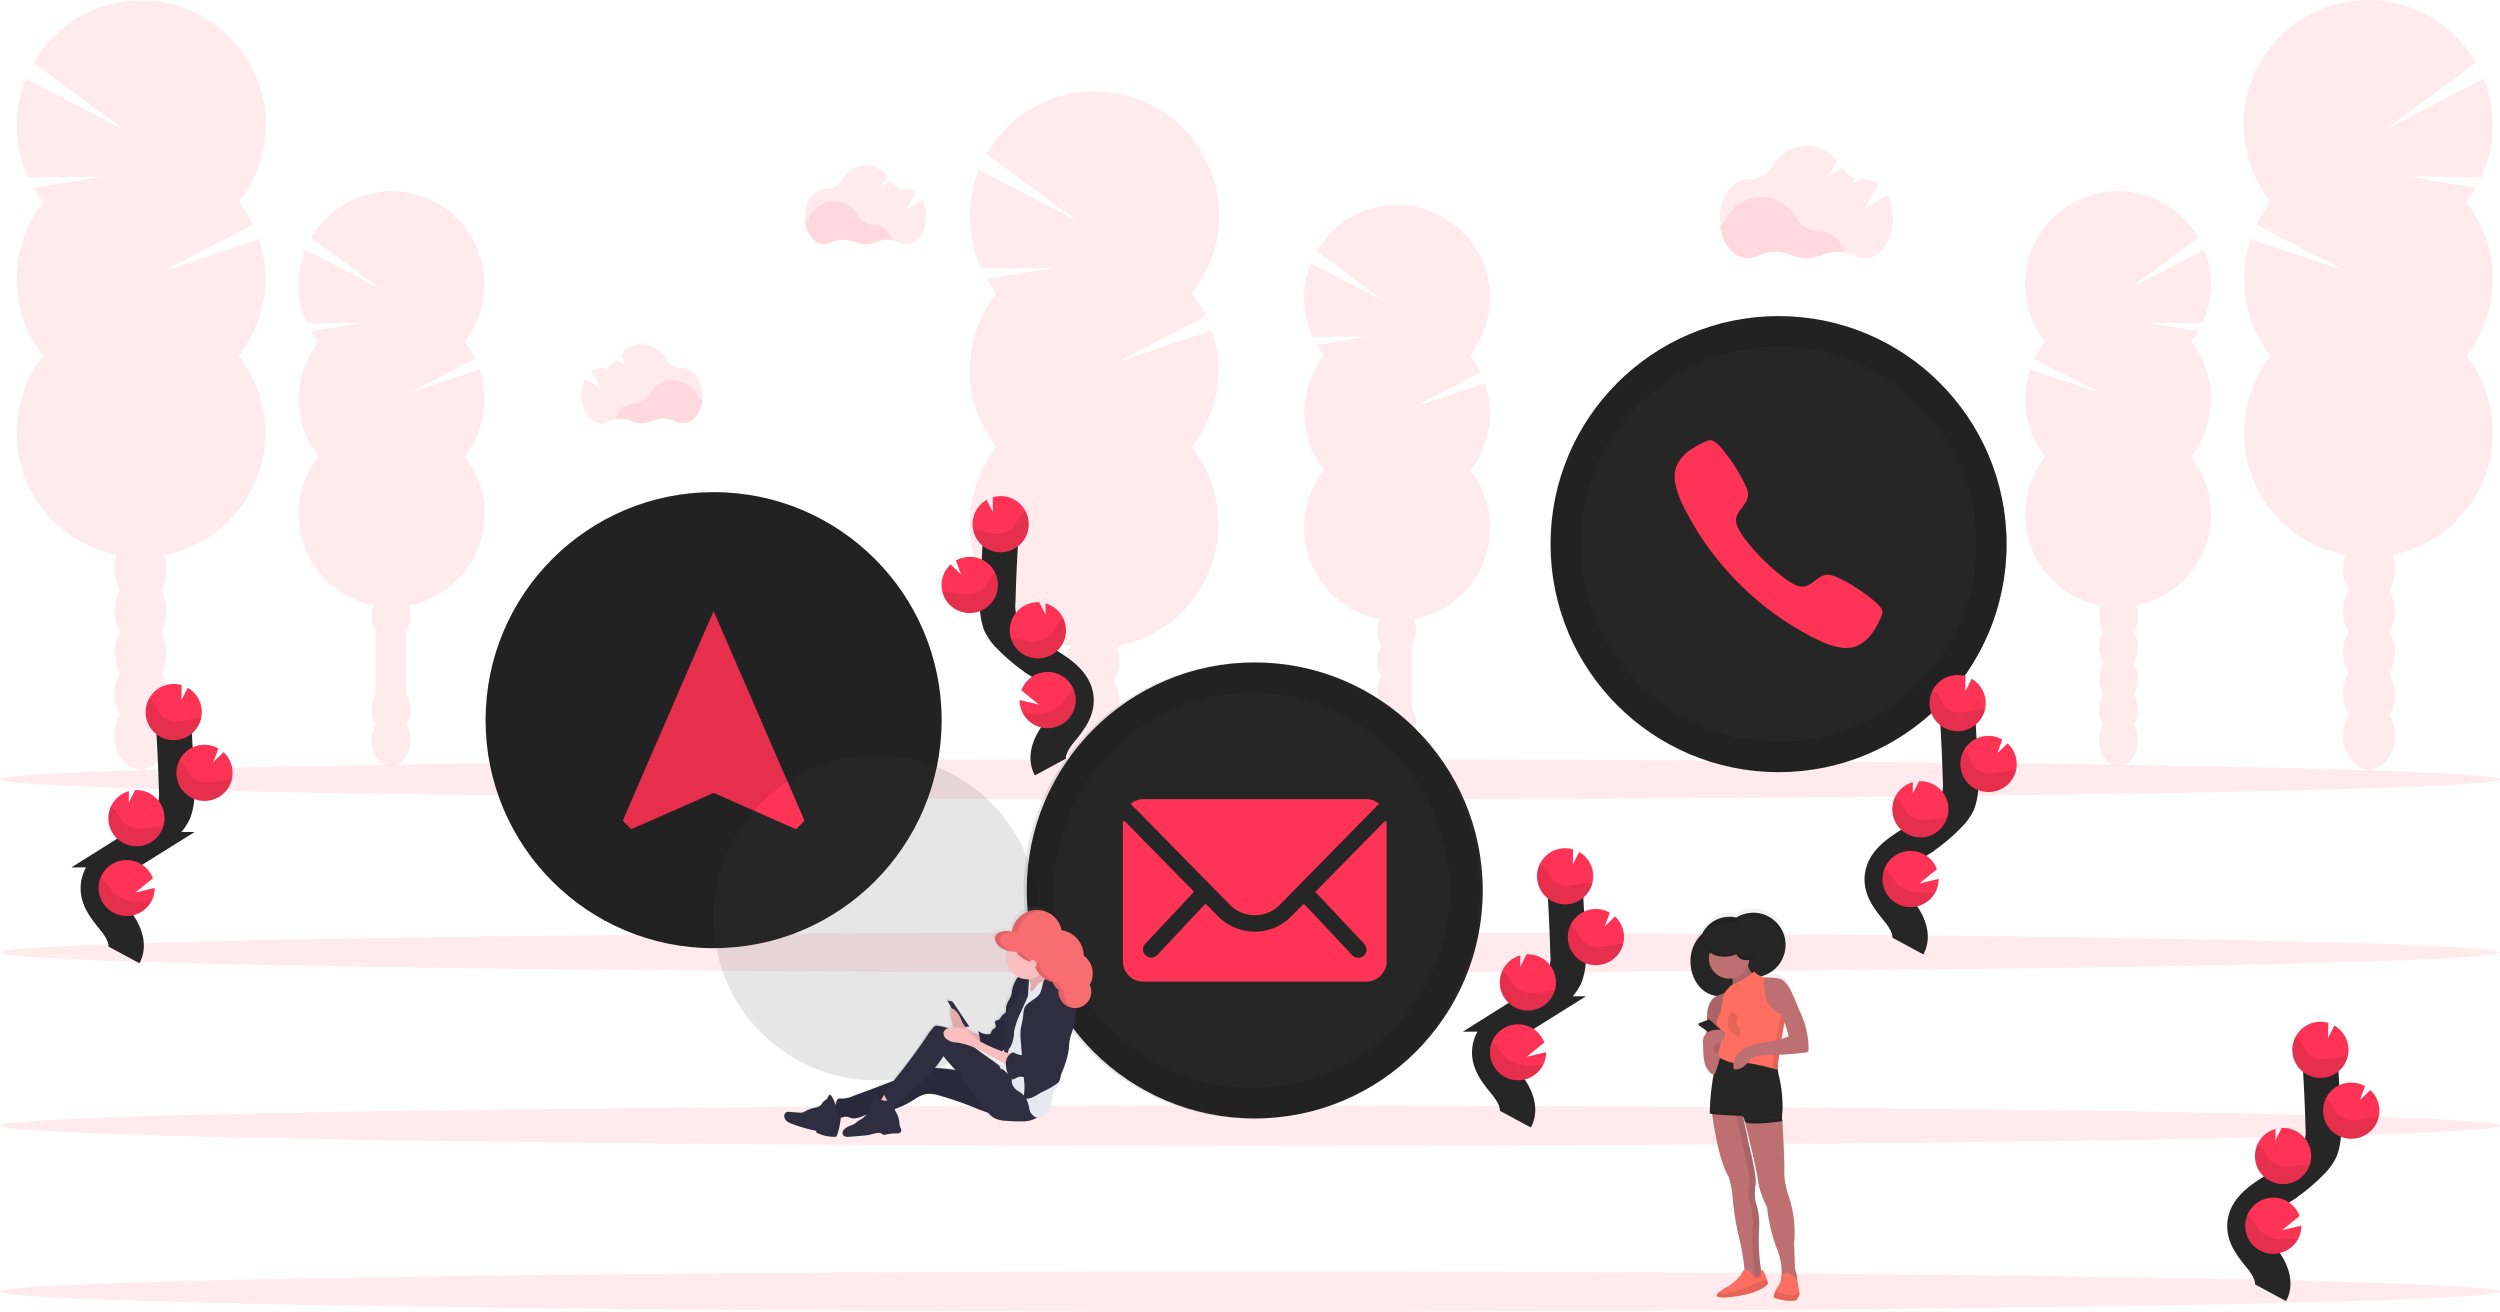 <svg xmlns="http://www.w3.org/2000/svg" xmlns:xlink="http://www.w3.org/1999/xlink" width="282.682" height="148.33" viewBox="0 0 282.682 148.33"><defs><linearGradient id="a" x1="0.5" y1="1" x2="0.5" gradientUnits="objectBoundingBox"><stop offset="0" stop-color="gray" stop-opacity="0.251"/><stop offset="0.54" stop-color="gray" stop-opacity="0.122"/><stop offset="1" stop-color="gray" stop-opacity="0.102"/></linearGradient><linearGradient id="b" x1="0.5" y1="1" x2="0.5" y2="-0.001" xlink:href="#a"/></defs><g transform="translate(0 0.359)"><g transform="translate(109.655 9.958)" opacity="0.1"><ellipse cx="2.935" cy="3.843" rx="2.935" ry="3.843" transform="translate(11.062 79.331)" fill="#f35"/><path d="M525.269,443.183a4.643,4.643,0,0,0,.614-2.35c0-2.123-1.315-3.843-2.938-3.843S520,438.716,520,440.838a4.643,4.643,0,0,0,.614,2.35,4.8,4.8,0,0,0,0,4.7,4.8,4.8,0,0,0,0,4.7,4.627,4.627,0,0,0-.614,2.35c0,2.12,1.315,3.843,2.935,3.843s2.938-1.723,2.938-3.843a4.627,4.627,0,0,0-.614-2.35,4.8,4.8,0,0,0,0-4.7,4.8,4.8,0,0,0,0-4.7Z" transform="translate(-508.947 -376.451)" fill="#f35"/><ellipse cx="2.935" cy="3.843" rx="2.935" ry="3.843" transform="translate(11.062 55.847)" fill="#f35"/><ellipse cx="2.935" cy="3.843" rx="2.935" ry="3.843" transform="translate(11.062 51.151)" fill="#f35"/><path d="M480.159,225.12a13.688,13.688,0,0,1-1.094-1.609l7.712-1.266-8.341.062a14.088,14.088,0,0,1-.258-11.142l11.191,5.806-10.317-7.588a14.064,14.064,0,1,1,23.213,15.733,14.065,14.065,0,0,1,1.6,2.564l-10.015,5.215,10.675-3.583a14.064,14.064,0,0,1-2.267,13.206,14.062,14.062,0,1,1-22.1,0,14.062,14.062,0,0,1,0-17.389Z" transform="translate(-477.149 -202.271)" fill="#f35"/><path d="M505.273,323.974a14,14,0,0,1-3.01,8.695,14.062,14.062,0,1,1-22.1,0C478.274,330.275,505.273,322.4,505.273,323.974Z" transform="translate(-477.149 -292.43)" fill="#f35" opacity="0.1"/></g><g transform="translate(147.459 22.811)" opacity="0.1"><ellipse cx="2.195" cy="2.871" rx="2.195" ry="2.871" transform="translate(8.266 59.233)" fill="#f35"/><path d="M659.69,431.947a3.464,3.464,0,0,0,.457-1.754c0-1.586-.983-2.873-2.192-2.873s-2.195,1.29-2.195,2.873a3.439,3.439,0,0,0,.459,1.754,3.585,3.585,0,0,0,0,3.51,3.585,3.585,0,0,0,0,3.51,3.439,3.439,0,0,0-.459,1.754c0,1.586.983,2.873,2.195,2.873s2.192-1.29,2.192-2.873a3.464,3.464,0,0,0-.457-1.754,100943.494,100943.494,0,0,0,0-7.021Z" transform="translate(-647.496 -382.128)" fill="#f35"/><ellipse cx="2.195" cy="2.871" rx="2.195" ry="2.871" transform="translate(8.266 41.684)" fill="#f35"/><ellipse cx="2.195" cy="2.871" rx="2.195" ry="2.871" transform="translate(8.266 38.174)" fill="#f35"/><path d="M625.969,269.128a10.059,10.059,0,0,1-.818-1.2l5.765-.947-6.234.046a10.534,10.534,0,0,1-.2-8.328l8.364,4.341-7.714-5.674a10.51,10.51,0,1,1,17.356,11.761,10.63,10.63,0,0,1,1.2,1.916l-7.48,3.887,7.977-2.677a10.513,10.513,0,0,1-1.695,9.868,10.508,10.508,0,1,1-16.507,0,10.508,10.508,0,0,1,0-12.994Z" transform="translate(-623.72 -252.103)" fill="#f35"/><path d="M644.75,342.855a10.464,10.464,0,0,1-2.249,6.5,10.508,10.508,0,1,1-16.507,0C624.58,347.565,644.75,341.676,644.75,342.855Z" transform="translate(-623.734 -319.333)" fill="#f35" opacity="0.1"/></g><g transform="translate(253.676 -0.359)" opacity="0.1"><ellipse cx="2.935" cy="3.843" rx="2.935" ry="3.843" transform="translate(11.261 79.331)" fill="#f35"/><path d="M1079.8,403.183a4.643,4.643,0,0,1-.614-2.35c0-2.123,1.315-3.843,2.938-3.843s2.935,1.72,2.935,3.843a4.642,4.642,0,0,1-.614,2.35,4.8,4.8,0,0,1,0,4.7,4.8,4.8,0,0,1,0,4.7,4.628,4.628,0,0,1,.614,2.35c0,2.12-1.315,3.843-2.935,3.843s-2.938-1.723-2.938-3.843a4.628,4.628,0,0,1,.614-2.35,4.8,4.8,0,0,1,0-4.7A4.8,4.8,0,0,1,1079.8,403.183Z" transform="translate(-1067.931 -336.451)" fill="#f35"/><ellipse cx="2.935" cy="3.843" rx="2.935" ry="3.843" transform="translate(11.261 55.847)" fill="#f35"/><ellipse cx="2.935" cy="3.843" rx="2.935" ry="3.843" transform="translate(11.261 51.151)" fill="#f35"/><path d="M1060.724,185.12a13.7,13.7,0,0,0,1.094-1.609l-7.712-1.266,8.341.062a14.088,14.088,0,0,0,.258-11.142l-11.191,5.806,10.317-7.588a14.064,14.064,0,1,0-23.213,15.733,14.07,14.07,0,0,0-1.6,2.564l10.015,5.215-10.675-3.583a14.065,14.065,0,0,0,2.267,13.206,14.062,14.062,0,1,0,22.1,0,14.062,14.062,0,0,0,0-17.389Z" transform="translate(-1035.541 -162.271)" fill="#f35"/><path d="M1035.809,283.974a14,14,0,0,0,3.01,8.695,14.062,14.062,0,1,0,22.1,0C1062.809,290.275,1035.809,282.4,1035.809,283.974Z" transform="translate(-1035.74 -252.43)" fill="#f35" opacity="0.1"/></g><g transform="translate(228.971 21.263)" opacity="0.1"><ellipse cx="2.195" cy="2.871" rx="2.195" ry="2.871" transform="translate(8.37 59.233)" fill="#f35"/><path d="M972.686,425.947a3.463,3.463,0,0,1-.457-1.754c0-1.586.983-2.873,2.192-2.873s2.195,1.29,2.195,2.873a3.437,3.437,0,0,1-.459,1.754,3.585,3.585,0,0,1,0,3.51,3.585,3.585,0,0,1,0,3.51,3.437,3.437,0,0,1,.459,1.754c0,1.586-.983,2.873-2.195,2.873s-2.192-1.29-2.192-2.873a3.463,3.463,0,0,1,.457-1.754,3.611,3.611,0,0,1,0-3.51,3.611,3.611,0,0,1,0-3.51Z" transform="translate(-963.854 -376.128)" fill="#f35"/><ellipse cx="2.195" cy="2.871" rx="2.195" ry="2.871" transform="translate(8.37 41.684)" fill="#f35"/><ellipse cx="2.195" cy="2.871" rx="2.195" ry="2.871" transform="translate(8.37 38.174)" fill="#f35"/><path d="M958.534,263.128a10.063,10.063,0,0,0,.818-1.2l-5.765-.947,6.234.046a10.534,10.534,0,0,0,.2-8.328l-8.364,4.341,7.714-5.674a10.51,10.51,0,1,0-17.356,11.761,10.63,10.63,0,0,0-1.2,1.916l7.48,3.887-7.962-2.675a10.513,10.513,0,0,0,1.695,9.868,10.508,10.508,0,1,0,16.507,0,10.508,10.508,0,0,0,0-12.994Z" transform="translate(-939.756 -246.103)" fill="#f35"/><path d="M939.785,336.855a10.464,10.464,0,0,0,2.249,6.5,10.508,10.508,0,1,0,16.507,0C959.954,341.565,939.785,335.676,939.785,336.855Z" transform="translate(-939.773 -313.333)" fill="#f35" opacity="0.1"/></g><g transform="translate(1.885 -0.316)" opacity="0.1"><ellipse cx="2.935" cy="3.843" rx="2.935" ry="3.843" transform="translate(11.065 79.288)" fill="#f35"/><path d="M107.466,403.183a4.642,4.642,0,0,0,.614-2.35c0-2.123-1.315-3.843-2.935-3.843s-2.935,1.72-2.935,3.843a4.643,4.643,0,0,0,.611,2.35,4.815,4.815,0,0,0,0,4.7,4.815,4.815,0,0,0,0,4.7,4.625,4.625,0,0,0-.611,2.35c0,2.12,1.313,3.843,2.935,3.843s2.943-1.718,2.943-3.838a4.627,4.627,0,0,0-.614-2.35,4.8,4.8,0,0,0,0-4.7,4.8,4.8,0,0,0,0-4.7Z" transform="translate(-91.144 -336.494)" fill="#f35"/><ellipse cx="2.935" cy="3.843" rx="2.935" ry="3.843" transform="translate(11.065 55.804)" fill="#f35"/><ellipse cx="2.935" cy="3.843" rx="2.935" ry="3.843" transform="translate(11.065 51.107)" fill="#f35"/><path d="M62.324,185.244a14.012,14.012,0,0,1-1.094-1.609l7.714-1.266-8.349.075a14.088,14.088,0,0,1-.258-11.142l11.194,5.806-10.317-7.588a14.062,14.062,0,1,1,23.213,15.733,14.068,14.068,0,0,1,1.6,2.564l-10.018,5.2,10.678-3.583a14.08,14.08,0,0,1-2.27,13.206,14.062,14.062,0,1,1-22.1,0,14.062,14.062,0,0,1,0-17.389Z" transform="translate(-59.309 -162.439)" fill="#f35"/><path d="M87.433,283.974a14,14,0,0,1-3.01,8.695,14.062,14.062,0,1,1-22.1,0C60.434,290.275,87.433,282.4,87.433,283.974Z" transform="translate(-59.309 -252.473)" fill="#f35" opacity="0.1"/></g><g transform="translate(33.757 21.263)" opacity="0.1"><ellipse cx="2.195" cy="2.871" rx="2.195" ry="2.871" transform="translate(8.266 59.233)" fill="#f35"/><path d="M218.86,425.947a3.464,3.464,0,0,0,.457-1.754c0-1.586-.98-2.873-2.192-2.873s-2.195,1.29-2.195,2.873a3.464,3.464,0,0,0,.459,1.754,807551.457,807551.457,0,0,1,0,7.021,3.464,3.464,0,0,0-.459,1.754c0,1.586.983,2.873,2.195,2.873s2.192-1.29,2.192-2.873a3.464,3.464,0,0,0-.457-1.754,403770.467,403770.467,0,0,0,0-7.021Z" transform="translate(-206.663 -376.128)" fill="#f35"/><ellipse cx="2.195" cy="2.871" rx="2.195" ry="2.871" transform="translate(8.266 41.684)" fill="#f35"/><ellipse cx="2.195" cy="2.871" rx="2.195" ry="2.871" transform="translate(8.266 38.174)" fill="#f35"/><path d="M185.129,263.128a10.369,10.369,0,0,1-.818-1.2l5.765-.947-6.234.046a10.534,10.534,0,0,1-.2-8.328l8.364,4.341-7.714-5.674a10.51,10.51,0,1,1,17.356,11.761,10.348,10.348,0,0,1,1.2,1.916l-7.48,3.887,7.978-2.677a10.513,10.513,0,0,1-1.695,9.868,10.508,10.508,0,1,1-16.507,0,10.508,10.508,0,0,1,0-12.994Z" transform="translate(-182.88 -246.103)" fill="#f35"/><path d="M203.91,336.855a10.464,10.464,0,0,1-2.249,6.5,10.508,10.508,0,1,1-16.507,0C183.735,341.565,203.91,335.676,203.91,336.855Z" transform="translate(-182.894 -313.333)" fill="#f35" opacity="0.1"/></g><ellipse cx="141.341" cy="2.285" rx="141.341" ry="2.285" transform="translate(0 124.637)" fill="#f35" opacity="0.1"/><ellipse cx="141.341" cy="2.285" rx="141.341" ry="2.285" transform="translate(0 143.401)" fill="#f35" opacity="0.1"/><ellipse cx="141.341" cy="2.285" rx="141.341" ry="2.285" transform="translate(0 85.477)" fill="#f35" opacity="0.1"/><ellipse cx="141.341" cy="2.285" rx="141.341" ry="2.285" transform="translate(0 105.056)" fill="#f35" opacity="0.1"/><path d="M820.1,254.923a4.72,4.72,0,0,0-2.734.3,4.037,4.037,0,0,1-3.286,0,4.612,4.612,0,0,0-3.869.075,2.383,2.383,0,0,1-1.112.279c-1.568,0-2.871-1.578-3.141-3.66a3.064,3.064,0,0,0,.774-.843,4.4,4.4,0,0,1,7.859-.028,3.013,3.013,0,0,0,2.6,1.429h.041A3.245,3.245,0,0,1,820.1,254.923Z" transform="translate(-611.498 -226.722)" fill="#f35" opacity="0.1"/><path d="M824.861,231.629l-2.533,1.6,1.547-2.8a2.5,2.5,0,0,0-1.532-.544H822.3a2.928,2.928,0,0,1-.516-.039l-.872.544.369-.671a3.041,3.041,0,0,1-1.5-1.14l-1.548.975.97-1.764a4.494,4.494,0,0,0-3.441-1.738,4.72,4.72,0,0,0-3.941,2.43,2.943,2.943,0,0,1-2.6,1.4h-.085c-1.764,0-3.193,2-3.193,4.465s1.429,4.467,3.193,4.467a2.422,2.422,0,0,0,1.112-.279,4.606,4.606,0,0,1,3.869-.077,4.011,4.011,0,0,0,3.286,0,4.622,4.622,0,0,1,3.833.075,2.4,2.4,0,0,0,1.1.273c1.764,0,3.193-2,3.193-4.467A5.656,5.656,0,0,0,824.861,231.629Z" transform="translate(-611.483 -209.966)" fill="#f35" opacity="0.1"/><path d="M414.794,254.938a3.312,3.312,0,0,0-1.916.209,2.817,2.817,0,0,1-2.3,0,3.219,3.219,0,0,0-2.706.054,1.707,1.707,0,0,1-.774.193c-1.1,0-2.009-1.1-2.2-2.561a2.146,2.146,0,0,0,.549-.591,3.082,3.082,0,0,1,5.5-.021,2.112,2.112,0,0,0,1.823,1h.028A2.286,2.286,0,0,1,414.794,254.938Z" transform="translate(-313.88 -228.132)" fill="#f35" opacity="0.1"/><path d="M418.119,238.64l-1.772,1.125,1.076-1.958a1.741,1.741,0,0,0-1.07-.382h-.031a1.932,1.932,0,0,1-.366-.028l-.6.382.258-.469a2.141,2.141,0,0,1-1.052-.8l-1.076.681.681-1.233a3.149,3.149,0,0,0-2.409-1.22,3.3,3.3,0,0,0-2.757,1.7,2.063,2.063,0,0,1-1.823.983h-.059c-1.235,0-2.236,1.4-2.236,3.126s1,3.126,2.236,3.126a1.676,1.676,0,0,0,.774-.2,3.224,3.224,0,0,1,2.7-.052,2.77,2.77,0,0,0,2.3.015,3.234,3.234,0,0,1,2.682.052,1.671,1.671,0,0,0,.774.191c1.233,0,2.234-1.4,2.234-3.126a3.954,3.954,0,0,0-.464-1.922Z" transform="translate(-313.865 -216.408)" fill="#f35" opacity="0.1"/><path d="M321.59,333.348a3.307,3.307,0,0,1,1.914.209,2.822,2.822,0,0,0,2.3,0,3.229,3.229,0,0,1,2.706.052,1.668,1.668,0,0,0,.774.2c1.1,0,2.009-1.106,2.2-2.564a2.1,2.1,0,0,1-.547-.591,3.085,3.085,0,0,0-5.5-.018,2.112,2.112,0,0,1-1.821,1h-.028A2.3,2.3,0,0,0,321.59,333.348Z" transform="translate(-252.057 -286.319)" fill="#f35" opacity="0.1"/><path d="M307.315,317.087l1.775,1.125-1.078-1.955a1.751,1.751,0,0,1,1.073-.384h.028a2.2,2.2,0,0,0,.369-.026l.6.379-.258-.467a2.138,2.138,0,0,0,1.05-.8l1.076.681-.671-1.235a3.147,3.147,0,0,1,2.409-1.217,3.3,3.3,0,0,1,2.757,1.7,2.063,2.063,0,0,0,1.821.983h.062c1.233,0,2.234,1.4,2.234,3.126s-1,3.126-2.234,3.126a1.674,1.674,0,0,1-.774-.193,3.219,3.219,0,0,0-2.706-.054,2.8,2.8,0,0,1-1.155.258,2.836,2.836,0,0,1-1.145-.242,3.229,3.229,0,0,0-2.68.052,1.671,1.671,0,0,1-.774.191c-1.235,0-2.236-1.4-2.236-3.126A3.983,3.983,0,0,1,307.315,317.087Z" transform="translate(-241.124 -274.624)" fill="#f35" opacity="0.1"/><path d="M707.983,573.873c.673-1.248-.09-2.775-.967-3.887s-1.95-2.27-1.927-3.686c.034-2.035,2.195-3.24,3.92-4.318a19.162,19.162,0,0,0,3.521-2.837,5.192,5.192,0,0,0,1.081-1.45,5.863,5.863,0,0,0,.325-2.579q-.111-4.356-.431-8.707" transform="translate(-536.643 -447.691)" fill="none" stroke="#262626" stroke-miterlimit="10" stroke-width="4"/><path d="M732.19,537.136a3.175,3.175,0,0,0-1.586-2.6l-.712,1.406.023-1.7a3.175,3.175,0,1,0,2.275,2.9Z" transform="translate(-552.045 -438.562)" fill="#f35"/><path d="M711.231,615.934a3.175,3.175,0,0,1-5.994-1.29,3.1,3.1,0,0,1,.206-1.29,3.178,3.178,0,0,1,5.932.034L709.392,615l2.182-.516A3.157,3.157,0,0,1,711.231,615.934Z" transform="translate(-536.75 -495.87)" fill="#f35"/><path d="M712.844,587a3.175,3.175,0,0,1-1.006-6.229l-.018,1.308.72-1.424h0a3.176,3.176,0,0,1,.3,6.345Z" transform="translate(-539.931 -473.105)" fill="#f35"/><path d="M742.693,567.122a3.175,3.175,0,1,1,1.4-5.932l-.56,1.548,1.143-1.13a3.175,3.175,0,0,1-2,5.512Z" transform="translate(-562.071 -458.352)" fill="#f35"/><path d="M731.747,542.993c-.733.08-1.444.307-2.182.353a2.361,2.361,0,0,1-2.007-.7,10.184,10.184,0,0,1-.588-1.032,2.26,2.26,0,0,0-.8-.753,3.175,3.175,0,1,0,5.932,2.11C731.987,542.972,731.866,542.98,731.747,542.993Z" transform="translate(-552.031 -443.573)" opacity="0.1"/><path d="M742.733,572.349a3.175,3.175,0,0,1-3.02-4.529,2.35,2.35,0,0,1,.637.64,10.75,10.75,0,0,0,.629,1.05,2.59,2.59,0,0,0,2.107.735c.766-.039,1.506-.258,2.27-.322.106,0,.211-.015.32-.018A3.175,3.175,0,0,1,742.733,572.349Z" transform="translate(-562.111 -463.579)" opacity="0.1"/><path d="M712.847,592.41a3.175,3.175,0,0,1-3.046-4.47,2.578,2.578,0,0,1,.673.645,10.648,10.648,0,0,0,.689,1.07,2.876,2.876,0,0,0,2.247.774c.81-.034,1.547-.209,2.321-.258a3.18,3.18,0,0,1-2.884,2.239Z" transform="translate(-539.935 -478.51)" opacity="0.1"/><path d="M711.231,621.749a3.175,3.175,0,0,1-5.994-1.29,3.1,3.1,0,0,1,.206-1.29,3.17,3.17,0,0,1,.7.622c.3.366.5.774.851,1.127a3.968,3.968,0,0,0,2.628.923,13.334,13.334,0,0,0,1.612-.093Z" transform="translate(-536.75 -501.685)" opacity="0.1"/><path d="M97.983,501.873c.673-1.248-.09-2.775-.967-3.887s-1.95-2.275-1.927-3.686c.034-2.035,2.195-3.24,3.92-4.318a19.165,19.165,0,0,0,3.521-2.837,5.192,5.192,0,0,0,1.081-1.449,5.862,5.862,0,0,0,.325-2.579q-.113-4.356-.431-8.707" transform="translate(-83.975 -394.262)" fill="none" stroke="#262626" stroke-miterlimit="10" stroke-width="4"/><path d="M122.19,465.136a3.175,3.175,0,0,0-1.586-2.6l-.712,1.406.023-1.7a3.175,3.175,0,1,0,2.275,2.9Z" transform="translate(-99.377 -385.132)" fill="#f35"/><path d="M101.231,543.934a3.175,3.175,0,0,1-5.994-1.29,3.1,3.1,0,0,1,.206-1.29,3.178,3.178,0,0,1,5.932.034L99.392,543l2.182-.516a3.157,3.157,0,0,1-.343,1.447Z" transform="translate(-84.082 -442.44)" fill="#f35"/><path d="M102.844,515a3.175,3.175,0,0,1-1.006-6.229l-.018,1.308.72-1.424h0a3.176,3.176,0,0,1,.3,6.345Z" transform="translate(-87.263 -419.675)" fill="#f35"/><path d="M132.693,495.122a3.175,3.175,0,1,1,1.4-5.932l-.56,1.548,1.143-1.13a3.175,3.175,0,0,1-2,5.512Z" transform="translate(-109.403 -404.922)" fill="#f35"/><path d="M121.747,470.993c-.732.08-1.444.307-2.182.353a2.361,2.361,0,0,1-2.007-.7,10.18,10.18,0,0,1-.588-1.032,2.26,2.26,0,0,0-.8-.753,3.175,3.175,0,1,0,5.932,2.11C121.987,470.972,121.866,470.98,121.747,470.993Z" transform="translate(-99.362 -390.143)" opacity="0.1"/><path d="M132.733,500.349a3.175,3.175,0,0,1-3.02-4.529,2.349,2.349,0,0,1,.637.64,10.761,10.761,0,0,0,.629,1.05,2.59,2.59,0,0,0,2.107.735c.766-.039,1.506-.258,2.27-.322.106,0,.211-.016.32-.018A3.175,3.175,0,0,1,132.733,500.349Z" transform="translate(-109.443 -410.15)" opacity="0.1"/><path d="M102.847,520.41a3.175,3.175,0,0,1-3.046-4.47,2.579,2.579,0,0,1,.673.645,10.633,10.633,0,0,0,.689,1.07,2.875,2.875,0,0,0,2.246.774c.81-.034,1.548-.209,2.321-.258A3.18,3.18,0,0,1,102.847,520.41Z" transform="translate(-87.266 -425.08)" opacity="0.1"/><path d="M101.231,549.749a3.175,3.175,0,0,1-5.994-1.29,3.1,3.1,0,0,1,.206-1.29,3.17,3.17,0,0,1,.7.622c.3.366.5.774.851,1.127a3.968,3.968,0,0,0,2.628.923A13.335,13.335,0,0,0,101.231,549.749Z" transform="translate(-84.082 -448.255)" opacity="0.1"/><path d="M495.369,419.518c-.673-1.246.09-2.773.97-3.884s1.947-2.27,1.924-3.686c-.031-2.038-2.192-3.24-3.92-4.318a19.086,19.086,0,0,1-3.518-2.837,5.1,5.1,0,0,1-1.083-1.447,5.944,5.944,0,0,1-.325-2.579q.116-4.356.431-8.707" transform="translate(-376.591 -333.151)" fill="none" stroke="#262626" stroke-miterlimit="10" stroke-width="4"/><path d="M478.38,382.777a3.172,3.172,0,0,1,1.584-2.6l.712,1.406-.021-1.7a3.255,3.255,0,0,1,1.045-.126,3.175,3.175,0,1,1-3.319,3.025Z" transform="translate(-368.405 -324.016)" fill="#f35"/><path d="M499.331,461.5a3.175,3.175,0,1,0-.152-2.556l1.983,1.615-2.182-.516A3.156,3.156,0,0,0,499.331,461.5Z" transform="translate(-383.694 -381.249)" fill="#f35"/><path d="M497.712,432.644a3.175,3.175,0,0,0,1.008-6.229l.016,1.308-.72-1.424h0a3.175,3.175,0,0,0-3.327,3.015,3.137,3.137,0,0,0,.137,1.083,3.172,3.172,0,0,0,2.886,2.246Z" transform="translate(-380.507 -358.556)" fill="#f35"/><path d="M467.809,412.742a3.175,3.175,0,1,0-1.406-5.932l.562,1.548-1.155-1.106a3.149,3.149,0,0,0-1.032,2.192,3.071,3.071,0,0,0,.08.874,3.172,3.172,0,0,0,2.951,2.424Z" transform="translate(-358.311 -343.79)" fill="#f35"/><path d="M479.026,388.633c.733.08,1.444.307,2.179.353a2.372,2.372,0,0,0,2.009-.7,10.166,10.166,0,0,0,.586-1.032,2.267,2.267,0,0,1,.8-.753,3.175,3.175,0,1,1-5.932,2.107C478.786,388.61,478.9,388.62,479.026,388.633Z" transform="translate(-368.623 -329.025)" opacity="0.1"/><path d="M468.073,417.969a3.178,3.178,0,0,0,3.02-4.529,2.36,2.36,0,0,0-.64.64,10.764,10.764,0,0,1-.629,1.05,2.582,2.582,0,0,1-2.1.735c-.766-.039-1.506-.258-2.27-.322-.106,0-.214-.015-.32-.018A3.172,3.172,0,0,0,468.073,417.969Z" transform="translate(-358.575 -349.017)" opacity="0.1"/><path d="M498.124,438.05a3.172,3.172,0,0,0,3.046-4.47,2.535,2.535,0,0,0-.671.645,10.627,10.627,0,0,1-.689,1.07,2.881,2.881,0,0,1-2.249.774c-.812-.034-1.548-.209-2.321-.258a3.173,3.173,0,0,0,2.884,2.239Z" transform="translate(-380.919 -363.962)" opacity="0.1"/><path d="M500.34,467.389a3.175,3.175,0,0,0,5.79-2.579,3.048,3.048,0,0,0-.7.622c-.3.366-.516.774-.851,1.127a3.974,3.974,0,0,1-2.631.923A13.907,13.907,0,0,1,500.34,467.389Z" transform="translate(-384.704 -387.138)" opacity="0.1"/><circle cx="25.782" cy="25.782" r="25.782" transform="translate(175.327 35.384)" fill="#262626"/><path d="M808.988,373.649a19.532,19.532,0,0,0-4.127-2.757c-1.235-.593-1.689-.583-2.564.049-.727.516-1.2,1.014-2.035.831s-2.492-1.431-4.093-3.028-2.845-3.242-3.023-4.091.312-1.31.833-2.038c.629-.874.647-1.328.049-2.564a19.783,19.783,0,0,0-2.76-4.127c-.905-.9-1.1-.7-1.6-.516a9.235,9.235,0,0,0-1.462.774,4.412,4.412,0,0,0-1.754,1.854c-.353.753-.753,2.151,1.3,5.811a32.419,32.419,0,0,0,5.7,7.6h0a32.468,32.468,0,0,0,7.627,5.71c3.657,2.063,5.058,1.653,5.811,1.3a4.33,4.33,0,0,0,1.852-1.754,9.109,9.109,0,0,0,.774-1.462C809.693,374.75,809.894,374.549,808.988,373.649Z" transform="translate(-596.812 -305.834)" fill="#f35"/><path d="M757.485,300.86a25.792,25.792,0,1,0,25.779,25.784A25.792,25.792,0,0,0,757.485,300.86Zm0,48.133a22.354,22.354,0,1,1,22.354-22.354A22.354,22.354,0,0,1,757.485,348.993Z" transform="translate(-556.376 -265.474)" opacity="0.1"/><circle cx="25.782" cy="25.782" r="25.782" transform="translate(116.095 74.544)" fill="#262626"/><path d="M573.821,522.282l-7.72,7.854a.139.139,0,0,0,0,.2l5.416,5.759a.932.932,0,1,1-1.318,1.318l-5.388-5.739a.147.147,0,0,0-.206,0L563.293,533a5.77,5.77,0,0,1-4.127,1.736,5.9,5.9,0,0,1-4.2-1.785l-1.261-1.29a.147.147,0,0,0-.206,0l-5.375,5.726a.932.932,0,1,1-1.318-1.318l5.4-5.746a.155.155,0,0,0,0-.2l-7.72-7.854a.142.142,0,0,0-.242.1v15.715a2.3,2.3,0,0,0,2.293,2.293h25.243a2.3,2.3,0,0,0,2.293-2.293v-15.7a.142.142,0,0,0-.248-.1Z" transform="translate(-417.281 -429.746)" fill="#f35"/><path d="M561.689,525.75a3.9,3.9,0,0,0,2.816-1.161l11.243-11.444a2.244,2.244,0,0,0-1.419-.516H549.069a2.228,2.228,0,0,0-1.419.516L558.9,524.59A3.89,3.89,0,0,0,561.689,525.75Z" transform="translate(-419.811 -422.624)" fill="#f35"/><path d="M526.575,452.69a25.792,25.792,0,1,0,25.779,25.784A25.792,25.792,0,0,0,526.575,452.69Zm0,48.133a22.354,22.354,0,1,1,22.354-22.354A22.354,22.354,0,0,1,526.575,500.823Z" transform="translate(-385.023 -378.144)" opacity="0.1"/><circle cx="25.782" cy="25.782" r="25.782" transform="translate(54.909 55.29)" fill="#262626"/><path d="M335.278,430.16,325,453.873l.959.959,9.321-4.111,9.321,4.111.959-.959Z" transform="translate(-254.588 -361.425)" fill="#f35"/><path d="M290.6,378a25.792,25.792,0,1,0,25.779,25.788A25.792,25.792,0,0,0,290.6,378Zm0,48.133a18.382,18.382,0,1,1,0,.01Z" transform="translate(-209.914 -322.718)" opacity="0.1"/><path d="M805.508,571.659q-.351-.856-.72-1.707a5.067,5.067,0,0,0-.88-1.519,1.61,1.61,0,0,0-.516-.387,2.2,2.2,0,0,0-.673-.134,5.376,5.376,0,0,0-1.057-.028c-.137-.041-.291-.1-.444-.157a3.683,3.683,0,0,0,2.744-3.417v-.157a3.675,3.675,0,0,0-3.66-3.691,3.611,3.611,0,0,0-1.921.549,3.449,3.449,0,0,0-3.869,1.865,4.264,4.264,0,0,0-1.315,3.172v.163a3.693,3.693,0,0,0,3,3.773,1.718,1.718,0,0,0-.475.317,2.935,2.935,0,0,0-.637,1.945l-.039.516-.867.31a.16.16,0,0,0-.039.281l.828.591v.147a.644.644,0,0,0,.016.168,1.184,1.184,0,0,0-.32.457,2.109,2.109,0,0,0-.075.836l.031.72a5.652,5.652,0,0,0,.219,1.6c.108.32.578,1.091.916,1.1a33.372,33.372,0,0,0-.395,4.41c-.039.039.07.075.258.106.186,1.424.792,5.416,1.867,7.173a15.123,15.123,0,0,1,.4,1.744,33.4,33.4,0,0,0,.712,4.921,25.059,25.059,0,0,1,.694,4.013.4.4,0,0,0-.286.294c-.2.614-1.524,1.547-1.524,1.547a6.385,6.385,0,0,0-1.14.73c-.415.374-.4.712,1.444.5,3.559-.41,4.168-1.548,4.168-1.548s-.057-.191-.142-.438a4.762,4.762,0,0,0-.467-1.1c-.052-.049-.1.034-.165.163a22.088,22.088,0,0,1-.242-4.98,8.082,8.082,0,0,0-.407-2.974,5.628,5.628,0,0,1,0-1.947c.2-.82-.812-4.82-.812-4.82l-.583-2.945a.847.847,0,0,1,.163.343l.015.059.016.085a.159.159,0,0,0,.041.08c.4,1.651,1.486,6.224,1.486,6.894a10.939,10.939,0,0,0,1.016,2.871,19.322,19.322,0,0,0,1.117,4.715,6.836,6.836,0,0,1,.529,3.154h0a2.922,2.922,0,0,1-.325,1.047,2.492,2.492,0,0,0-.384.668l-.023.049s-.3.616-.1.72a5,5,0,0,0,2.44.307s.408-.516.408-.717a3.254,3.254,0,0,0-.046-.366c-.075-.485-.214-1.248-.217-1.256a3.519,3.519,0,0,0-.258-1.248l-.1-2.871a13.252,13.252,0,0,0-.712-5.744,9.531,9.531,0,0,1-.4-2.357c.111-.513-.2-5.948-.2-5.948l-.031-.077a5.876,5.876,0,0,1,.031-1.153,15.316,15.316,0,0,0-.408-3.895,3.38,3.38,0,0,1-.144-.849c.023-.214.093-.841.188-1.62a29.136,29.136,0,0,0,3-.258.374.374,0,0,0,.258-.1.361.361,0,0,0,.059-.209A10,10,0,0,0,805.508,571.659Zm-2.045,3.252c.106-.735.219-1.447.333-1.976l.015.046a14.339,14.339,0,0,1,.49,1.625A5.532,5.532,0,0,1,803.463,574.911Z" transform="translate(-602.026 -458.117)" fill="url(#a)"/><path d="M802.37,648.1s.609,5.476,1.927,7.6a14.762,14.762,0,0,1,.4,1.723,32.562,32.562,0,0,0,.709,4.864,26.84,26.84,0,0,1,.709,4.158s1.419,1.62,1.927.3a21.364,21.364,0,0,1-.3-5.272,7.937,7.937,0,0,0-.4-2.94,5.5,5.5,0,0,1,0-1.924c.2-.812-.812-4.764-.812-4.764l-.81-3.954Z" transform="translate(-608.834 -523.005)" fill="#be6f72"/><path d="M810.4,720.508s-.609,1.114-4.155,1.519c-1.842.209-1.854-.124-1.439-.5a6.424,6.424,0,0,1,1.135-.722s1.318-.91,1.519-1.519.913-.1.913-.1c1.014,1.519,1.217-.408,1.419-.2a4.575,4.575,0,0,1,.467,1.086C810.341,720.317,810.4,720.508,810.4,720.508Z" transform="translate(-610.475 -575.745)" fill="#ff6f61"/><path d="M810.4,723.676s-.609,1.114-4.155,1.519c-1.842.209-1.854-.124-1.439-.5.289.183.872.258,2.045-.214,1.689-.691,2.914-1.091,3.407-1.246C810.341,723.485,810.4,723.676,810.4,723.676Z" transform="translate(-610.475 -578.913)" opacity="0.1"/><path d="M815.349,661.482a7.939,7.939,0,0,0-.4-2.94,5.5,5.5,0,0,1,0-1.924c.2-.812-.812-4.764-.812-4.764l-.81-3.954-.7.041.8,3.913s1.014,3.951.813,4.764a5.5,5.5,0,0,0,0,1.924,7.708,7.708,0,0,1,.4,2.94,21.361,21.361,0,0,0,.3,5.272.888.888,0,0,1-.294.418.663.663,0,0,0,1-.418A21.361,21.361,0,0,1,815.349,661.482Z" transform="translate(-616.44 -523.005)" opacity="0.1"/><path d="M800.223,562.42a3.611,3.611,0,0,0-1.914.544,3.443,3.443,0,0,0-3.869,1.844,4.2,4.2,0,0,0-1.313,3.136c0,2.156,1.452,3.9,3.242,3.9a3.274,3.274,0,0,0,2.938-2.247,3.561,3.561,0,0,0,.913.119,3.65,3.65,0,0,0,0-7.3Z" transform="translate(-601.974 -459.572)" fill="#262626"/><path d="M820.53,650.65l.3.81s.3,5.372.2,5.881a9.579,9.579,0,0,0,.408,2.321,12.975,12.975,0,0,1,.709,5.674l.1,2.837s.4,1.114.2,1.318-1.731-.181-1.731-.181a7.229,7.229,0,0,0-.516-3.446A18.549,18.549,0,0,1,819.1,661.2a10.759,10.759,0,0,1-1.014-2.837c0-.81-1.622-7.4-1.622-7.4Z" transform="translate(-619.29 -525.046)" fill="#be6f72"/><path d="M801.558,631.9a25.562,25.562,0,0,1,.516-4.764,7.563,7.563,0,0,0,.451-1.617s6.136,1.109,6.644.7a8.8,8.8,0,0,0,.2,1.519,14.577,14.577,0,0,1,.4,3.853c-.111,1.217,0,1.215,0,1.215s-4.158.609-4.258,0-.4-.606-.4-.606S801.356,632.092,801.558,631.9Z" transform="translate(-608.225 -506.397)" fill="#262626"/><g transform="translate(193.332 119.827)" opacity="0.1"><path d="M804.925,649.659s-2.564-.07-3.338-.209v.209c-.2.2,3.549.3,3.549.3a.258.258,0,0,1,.139.057C805.139,649.659,804.925,649.659,804.925,649.659Z" transform="translate(-801.58 -643.982)"/><path d="M820.674,629.769a8.8,8.8,0,0,1-.2-1.519.436.436,0,0,1-.173.062,5.125,5.125,0,0,0,.173,1.153,16.1,16.1,0,0,1,.4,3.853c-.111,1.217,0,1.215,0,1.215s-3.289.482-4.085.16a1.219,1.219,0,0,0,.031.144c.1.609,4.258,0,4.258,0s-.1,0,0-1.215A15.068,15.068,0,0,0,820.674,629.769Z" transform="translate(-812.867 -628.25)"/><path d="M804.925,649.659s-2.564-.07-3.338-.209v.209c-.2.2,3.549.3,3.549.3a.258.258,0,0,1,.139.057C805.139,649.659,804.925,649.659,804.925,649.659Z" transform="translate(-801.58 -643.982)"/><path d="M820.674,629.769a8.8,8.8,0,0,1-.2-1.519.436.436,0,0,1-.173.062,5.125,5.125,0,0,0,.173,1.153,16.1,16.1,0,0,1,.4,3.853c-.111,1.217,0,1.215,0,1.215s-3.289.482-4.085.16a1.219,1.219,0,0,0,.031.144c.1.609,4.258,0,4.258,0s-.1,0,0-1.215A15.068,15.068,0,0,0,820.674,629.769Z" transform="translate(-812.867 -628.25)"/></g><path d="M812.622,584.181a1.344,1.344,0,0,0,.387.5.867.867,0,0,0,.364.157c-.227.132-.475.23-.7.361a12.475,12.475,0,0,0-1.032.774,2.1,2.1,0,0,1-1.184.459,1.45,1.45,0,0,0,.165-1.442,1.347,1.347,0,0,1-.181-.5.9.9,0,0,1,.5-.671c.193-.132.392-.258.593-.384.157-.1.395-.3.593-.3s.222.183.258.364A2.858,2.858,0,0,0,812.622,584.181Z" transform="translate(-614.822 -474.947)" fill="#be6f72"/><path d="M812.622,584.181a1.344,1.344,0,0,0,.387.5.867.867,0,0,0,.364.157c-.227.132-.475.23-.7.361a12.475,12.475,0,0,0-1.032.774,2.1,2.1,0,0,1-1.184.459,1.45,1.45,0,0,0,.165-1.442,1.347,1.347,0,0,1-.181-.5.9.9,0,0,1,.5-.671c.193-.132.392-.258.593-.384.157-.1.395-.3.593-.3s.222.183.258.364A2.858,2.858,0,0,0,812.622,584.181Z" transform="translate(-614.822 -474.947)" opacity="0.1"/><circle cx="2.332" cy="2.332" r="2.332" transform="translate(197.844 110.552)" fill="#be6f72"/><path d="M832.515,722.7c0,.2-.4.709-.4.709a5.02,5.02,0,0,1-2.432-.3c-.2-.1.1-.709.1-.709l.023-.049a2.459,2.459,0,0,1,.384-.66,2.886,2.886,0,0,0,.322-1.032c.629-1.032,1.746.446,1.746.446s.142.774.217,1.243A3.537,3.537,0,0,1,832.515,722.7Z" transform="translate(-629.046 -576.725)" fill="#ff6f61"/><path d="M832.515,728.6c0,.2-.4.709-.4.709a5.02,5.02,0,0,1-2.432-.3c-.2-.1.1-.709.1-.709l.023-.049a4.9,4.9,0,0,0,2.208.454l.462-.462C832.5,728.413,832.515,728.55,832.515,728.6Z" transform="translate(-629.046 -582.623)" opacity="0.1"/><circle cx="2.28" cy="2.28" r="2.28" transform="translate(193.232 105.737)" fill="#be6f72"/><path d="M800.775,598.385a2.863,2.863,0,0,0-.635,1.922l-.077,1.008a5.094,5.094,0,0,0-.018.818c0,.168.041.338.057.516s.021.4.023.606v1.491a1.758,1.758,0,0,0,.165.895.609.609,0,0,0,.774.279.882.882,0,0,0,.32-.5,7.7,7.7,0,0,0,.516-1.888c.021-.224.023-.449.044-.673s.059-.459.093-.686c.144-.949.209-1.909.273-2.865.018-.284.273-1.4-.1-1.524-.181-.059-.555.126-.727.188A2.047,2.047,0,0,0,800.775,598.385Z" transform="translate(-607.102 -485.808)" fill="#be6f72"/><path d="M800.775,598.385a2.863,2.863,0,0,0-.635,1.922l-.077,1.008a5.094,5.094,0,0,0-.018.818c0,.168.041.338.057.516s.021.4.023.606v1.491a1.758,1.758,0,0,0,.165.895.609.609,0,0,0,.774.279.882.882,0,0,0,.32-.5,7.7,7.7,0,0,0,.516-1.888c.021-.224.023-.449.044-.673s.059-.459.093-.686c.144-.949.209-1.909.273-2.865.018-.284.273-1.4-.1-1.524-.181-.059-.555.126-.727.188A2.047,2.047,0,0,0,800.775,598.385Z" transform="translate(-607.102 -485.808)" opacity="0.1"/><path d="M808.793,588.16a12.5,12.5,0,0,1-2.737,1.622s-.6.686-.7.851-.31,1.986-.516,2.394a1.937,1.937,0,0,0,0,2.228,3.864,3.864,0,0,1,.1,1.217c-.1.3-.469,1.419-.134,1.47s1.352.758,2.262.557,4.31.774,4.31.774a49.255,49.255,0,0,1,.97-6.146l-.913-.3s-2.533-1.519-1.014-3.851C810.415,588.972,808.991,588.668,808.793,588.16Z" transform="translate(-610.392 -478.673)" fill="#ff6f61"/><path d="M796.654,609.94l2.094,1.483a.155.155,0,0,0,.183,0L799.5,611a.16.16,0,0,0,0-.242l-1.612-1.432a.155.155,0,0,0-.157-.031l-1.034.371a.157.157,0,0,0-.041.276Z" transform="translate(-604.544 -494.348)" fill="#262626"/><path d="M798.813,617.667a5.611,5.611,0,0,1-.219-1.581l-.031-.714a2.064,2.064,0,0,1,.075-.825,1.349,1.349,0,0,1,.869-.761,3,3,0,0,1,1.184-.085.3.3,0,0,1,.152.041.283.283,0,0,1,.083.139.934.934,0,0,1,.046.745.773.773,0,0,1-.237.245c-.281.2-.609.335-.874.555a.318.318,0,0,0-.119.15.349.349,0,0,0,0,.162,2.594,2.594,0,0,0,.134.415.41.41,0,0,0,.116.175c.049.041.113.057.165.1.111.09.343.209.33.351a11.553,11.553,0,0,1-.469,1.6C799.785,619.377,798.963,618.1,798.813,617.667Z" transform="translate(-605.999 -497.608)" fill="#be6f72"/><g transform="translate(196.015 114.302)" opacity="0.1"><path d="M812.037,628.18h-.057a1.736,1.736,0,0,0,.663,0h.065A2.321,2.321,0,0,0,812.037,628.18Z" transform="translate(-811.98 -622.655)"/><path d="M829.966,606.83a46.787,46.787,0,0,0-1,6.126c.356.093.591.16.591.16a48.948,48.948,0,0,1,.965-6.133Z" transform="translate(-824.588 -606.83)"/></g><path d="M816.166,593.61a.774.774,0,0,0,.333.5,4.463,4.463,0,0,1,.591.6,4.238,4.238,0,0,1,.586,1.174,14.372,14.372,0,0,1,.487,1.6c-1.29.6-2.755.57-4.127.965a3.293,3.293,0,0,0-1.548.916,2.133,2.133,0,0,0-.57,1.679.219.219,0,0,0,.031.1.216.216,0,0,0,.181.072,1.548,1.548,0,0,0,.947-.325,4.507,4.507,0,0,0,.725-.712,1.166,1.166,0,0,1,.516-.382,8.441,8.441,0,0,1,2.321-.227,29.245,29.245,0,0,0,3.459-.273.279.279,0,0,0,.31-.31,9.922,9.922,0,0,0-1.032-4.418q-.348-.849-.717-1.689a5,5,0,0,0-.877-1.5,1.547,1.547,0,0,0-.516-.382,2.183,2.183,0,0,0-.691-.129,4.9,4.9,0,0,0-1.132-.021,2.413,2.413,0,0,0-.108.585,5.071,5.071,0,0,0,.624,1.978C816,593.512,816.107,593.517,816.166,593.61Z" transform="translate(-615.911 -480.654)" fill="#be6f72"/><path d="M811.667,606.67a1.89,1.89,0,0,0-.258.985,1.327,1.327,0,0,0,.065.4,1.305,1.305,0,0,0,.823.774" transform="translate(-615.541 -492.409)" fill="none" stroke="#000" stroke-miterlimit="10" stroke-width="1" opacity="0.1"/><path d="M804.068,571.482a1.187,1.187,0,0,0-.374.059,2.473,2.473,0,0,0-2.063-.872c-1.233,0-2.231.637-2.231,1.421s1,1.419,2.231,1.419a3.139,3.139,0,0,0,1.339-.284,1.215,1.215,0,1,0,1.094-1.744Z" transform="translate(-606.63 -465.694)" fill="#262626"/><path d="M804.154,576.415a1.212,1.212,0,0,1-1.094-.689,3.139,3.139,0,0,1-1.339.284c-1.23,0-2.228-.634-2.228-1.419a.861.861,0,0,1,0-.142.963.963,0,0,0-.114.446c0,.774,1,1.419,2.231,1.419a3.139,3.139,0,0,0,1.339-.284,1.215,1.215,0,0,0,2.288-.3A1.21,1.21,0,0,1,804.154,576.415Z" transform="translate(-606.615 -468.499)" opacity="0.1"/><path d="M794.413,565.407a3.443,3.443,0,0,1,3.869-1.844,3.647,3.647,0,0,1,5.55,2.8v-.3a3.647,3.647,0,0,0-5.563-3.1,3.443,3.443,0,0,0-3.869,1.844,4.2,4.2,0,0,0-1.313,3.136v.3A4.127,4.127,0,0,1,794.413,565.407Z" transform="translate(-601.945 -459.572)" opacity="0.1"/><path d="M880.063,497.991c.673-1.246-.09-2.775-.97-3.887s-1.947-2.267-1.924-3.686c.031-2.035,2.192-3.237,3.92-4.318a19.059,19.059,0,0,0,3.518-2.837,5.14,5.14,0,0,0,1.083-1.447,5.943,5.943,0,0,0,.325-2.579q-.114-4.359-.431-8.707" transform="translate(-664.34 -391.382)" fill="none" stroke="#262626" stroke-miterlimit="10" stroke-width="4"/><path d="M904.26,461.222a3.17,3.17,0,0,0-1.584-2.6l-.712,1.406.021-1.7a3.115,3.115,0,0,0-1.045-.126,3.175,3.175,0,1,0,3.319,3.023Z" transform="translate(-679.734 -382.229)" fill="#f35"/><path d="M883.311,539.947a3.175,3.175,0,1,1,.152-2.559L881.479,539l2.182-.516a3.158,3.158,0,0,1-.351,1.46Z" transform="translate(-664.447 -439.462)" fill="#f35"/><path d="M884.915,511.092a3.175,3.175,0,0,1-1.008-6.229l-.016,1.308.72-1.421h0a3.176,3.176,0,1,1,.3,6.345Z" transform="translate(-667.619 -416.774)" fill="#f35"/><path d="M914.77,491.212a3.175,3.175,0,1,1,1.406-5.932l-.562,1.548,1.156-1.109a3.157,3.157,0,0,1,1.032,2.192,3.065,3.065,0,0,1-.08.874A3.175,3.175,0,0,1,914.77,491.212Z" transform="translate(-689.767 -402.021)" fill="#f35"/><path d="M903.825,467.073c-.732.083-1.447.31-2.182.356a2.365,2.365,0,0,1-2.009-.7,9.852,9.852,0,0,1-.586-1.032,2.282,2.282,0,0,0-.8-.753,3.175,3.175,0,1,0,5.932,2.107C904.062,467.052,903.943,467.06,903.825,467.073Z" transform="translate(-679.725 -387.234)" opacity="0.1"/><path d="M914.807,496.439a3.178,3.178,0,0,1-3.02-4.529,2.35,2.35,0,0,1,.64.637,10.176,10.176,0,0,0,.629,1.05,2.584,2.584,0,0,0,2.1.738c.766-.036,1.506-.258,2.27-.322.106,0,.214-.018.32-.021A3.175,3.175,0,0,1,914.807,496.439Z" transform="translate(-689.805 -407.248)" opacity="0.1"/><path d="M884.916,516.475A3.172,3.172,0,0,1,881.87,512a2.618,2.618,0,0,1,.671.645c.258.348.4.75.689,1.07a2.939,2.939,0,0,0,2.249.789c.812-.018,1.547-.212,2.321-.271A3.175,3.175,0,0,1,884.916,516.475Z" transform="translate(-667.62 -422.156)" opacity="0.1"/><path d="M883.363,545.839a3.178,3.178,0,0,1-5.79-2.579,3.111,3.111,0,0,1,.7.622c.3.369.5.774.851,1.13a3.988,3.988,0,0,0,2.631.923A13.923,13.923,0,0,0,883.363,545.839Z" transform="translate(-664.499 -445.354)" opacity="0.1"/><path d="M1039.063,649.991c.673-1.246-.09-2.775-.97-3.887s-1.947-2.267-1.924-3.686c.031-2.035,2.192-3.237,3.92-4.318a19.06,19.06,0,0,0,3.518-2.837,5.141,5.141,0,0,0,1.083-1.447,5.943,5.943,0,0,0,.325-2.579q-.111-4.359-.431-8.707" transform="translate(-782.331 -504.178)" fill="none" stroke="#262626" stroke-miterlimit="10" stroke-width="4"/><path d="M1063.3,613.224a3.17,3.17,0,0,0-1.584-2.6l-.712,1.406.021-1.7a3.113,3.113,0,0,0-1.032-.126,3.175,3.175,0,1,0,3.319,3.023Z" transform="translate(-797.762 -495.027)" fill="#f35"/><path d="M1042.311,691.948a3.175,3.175,0,1,1,.152-2.559L1040.479,691l2.182-.516A3.156,3.156,0,0,1,1042.311,691.948Z" transform="translate(-782.437 -552.258)" fill="#f35"/><path d="M1043.915,663.093a3.175,3.175,0,0,1-1.008-6.229l-.016,1.308.72-1.421h0a3.176,3.176,0,1,1,.3,6.345Z" transform="translate(-785.61 -529.57)" fill="#f35"/><path d="M1073.77,643.212a3.175,3.175,0,1,1,1.406-5.932l-.562,1.548,1.156-1.109a3.157,3.157,0,0,1,1.032,2.192,3.067,3.067,0,0,1-.08.874A3.175,3.175,0,0,1,1073.77,643.212Z" transform="translate(-807.758 -514.817)" fill="#f35"/><path d="M1062.825,619.073c-.732.083-1.447.31-2.182.356a2.366,2.366,0,0,1-2.009-.7,9.837,9.837,0,0,1-.585-1.032,2.283,2.283,0,0,0-.8-.753,3.175,3.175,0,1,0,5.932,2.107C1063.062,619.052,1062.943,619.06,1062.825,619.073Z" transform="translate(-797.715 -500.03)" opacity="0.1"/><path d="M1073.808,648.439a3.177,3.177,0,0,1-3.02-4.529,2.352,2.352,0,0,1,.64.637,10.182,10.182,0,0,0,.629,1.05,2.583,2.583,0,0,0,2.1.738c.766-.036,1.506-.258,2.27-.322.106,0,.214-.018.32-.021A3.175,3.175,0,0,1,1073.808,648.439Z" transform="translate(-807.795 -520.044)" opacity="0.1"/><path d="M1043.916,668.475A3.172,3.172,0,0,1,1040.87,664a2.618,2.618,0,0,1,.671.645c.258.348.4.751.689,1.07a2.939,2.939,0,0,0,2.249.789c.813-.018,1.547-.211,2.321-.271A3.175,3.175,0,0,1,1043.916,668.475Z" transform="translate(-785.611 -534.952)" opacity="0.1"/><path d="M1042.363,697.839a3.178,3.178,0,0,1-5.79-2.579,3.11,3.11,0,0,1,.7.622c.3.369.516.774.851,1.13a3.988,3.988,0,0,0,2.631.923A13.908,13.908,0,0,0,1042.363,697.839Z" transform="translate(-782.489 -558.15)" opacity="0.1"/><path d="M430.505,567.072a2.53,2.53,0,0,0-1.008-2.043,139.672,139.672,0,0,0-4.452-5.115h0a2.518,2.518,0,0,0-.366-.085h-.436a2.9,2.9,0,0,0-2.806,2.481c-.905-.209-1.733.062-1.885.635a.774.774,0,0,0,.026.459,2,2,0,0,0,1.331,1.078l.088.026.132.034h.028a2.28,2.28,0,0,0-.217.978,2.254,2.254,0,0,0,1.215,2.012l-.059.036a.8.8,0,0,0-.2.273,4.091,4.091,0,0,0-.379.913c-.065.273-.075.557-.155.828-.15.5-.531.918-.575,1.437-.021.232.018.516-.147.665a.8.8,0,0,1-.132.093,1.065,1.065,0,0,0-.286.3,1,1,0,0,1-.2.289c-.15.111-.395.1-.467.273s.116.377.072.565-.2.224-.32.33a1.148,1.148,0,0,0-.276.516,1.692,1.692,0,0,1-1.393-.356,2.6,2.6,0,0,1,.144.516,2.259,2.259,0,0,0-.751-.377,2.37,2.37,0,0,1-.8-.593l.428-.059-1.891-2.886-.56-.116.5.962a.307.307,0,0,0-.17.2.874.874,0,0,0-.018.328,5.868,5.868,0,0,0,.129.774l.144.676c.013.062.028.126.046.188a1.775,1.775,0,0,0-.56.062,4.871,4.871,0,0,0-1.163-.276.646.646,0,0,0-.258,0,.668.668,0,0,0-.245.2,7.933,7.933,0,0,0-.864,1.217,42.5,42.5,0,0,1-3.647,4.913c-.877.356-1.762.694-2.646,1.032l-1.9.727a2.885,2.885,0,0,1-1.181.258c-.181,0-.4-.039-.516.116a1.086,1.086,0,0,0-.116.258l-.2.021h0a2.254,2.254,0,0,0-.457-.841.289.289,0,0,0-.214.165c-.046.085-.075.178-.129.258-.1.15-.279.222-.4.348s-.206.322-.346.451a1.367,1.367,0,0,1-.647.258,4.084,4.084,0,0,0-1.014.384,1.633,1.633,0,0,1-.374.173,1.4,1.4,0,0,1-.441.015l-1.006-.075a.8.8,0,0,0-.271.013.516.516,0,0,0-.32.516.813.813,0,0,0,.32.555,2.047,2.047,0,0,0,.573.3,16.8,16.8,0,0,0,2.682.794v.2a4.577,4.577,0,0,0,2.063.49.32.32,0,0,0,.155-.028.341.341,0,0,0,.129-.2,8.3,8.3,0,0,0,.4-1.976h0a1.031,1.031,0,0,0,.364-.093c.346-.1.691.142,1.05.181a2.867,2.867,0,0,0,1.266-.366l.181-.059a1.979,1.979,0,0,1-.418.4c-.173.124-.366.217-.534.346a3.673,3.673,0,0,1-.454.351,2.841,2.841,0,0,1-.348.134,2.3,2.3,0,0,0-.5.258,1.008,1.008,0,0,0-.338.33.5.5,0,0,0-.028.464.49.49,0,0,0,.333.232,1.366,1.366,0,0,0,.41,0c.547-.041,1.091-.09,1.635-.139a4.354,4.354,0,0,0,.683-.1c.119-.028.237-.067.356-.1a3.178,3.178,0,0,1,.622-.093.515.515,0,0,1,.181.018c.126.041.217.17.346.2a.516.516,0,0,0,.258-.034,5.753,5.753,0,0,1,1.21-.129.5.5,0,0,0,.469-.209c.083-.165-.067-.431-.134-.65a1.987,1.987,0,0,1-.057-.428,2.68,2.68,0,0,0-.3-1.016,2.652,2.652,0,0,1-.224-.464,11.73,11.73,0,0,0,2.226-1.13,3.98,3.98,0,0,1,1.269-.611,3.451,3.451,0,0,1,1.594.186,36.261,36.261,0,0,1,3.655,1.274c.57.235,1.137.482,1.725.66a2.69,2.69,0,0,0,.614.6,2.838,2.838,0,0,0,1.328.364,17.4,17.4,0,0,0,1.87.07,3.154,3.154,0,0,0,1.393-.258,1.432,1.432,0,0,0,.291-.193,1.155,1.155,0,0,0,.918-.338,2.226,2.226,0,0,0,.7-1.1c.152-.588.036-1.29.4-1.759.1-.129.222-.232.317-.361a1.016,1.016,0,0,0,.165-.6.122.122,0,0,1,.015-.023,2.185,2.185,0,0,0,.155-.593,3.392,3.392,0,0,1,.168-.469,14.491,14.491,0,0,0,.48-1.39,8.12,8.12,0,0,0,.222-.954c.039-.258.062-.516.083-.774a4.805,4.805,0,0,1,.235-1.194,9.718,9.718,0,0,0,.542-2.858v-.057a1.916,1.916,0,0,0,1.7-1.95,2.035,2.035,0,0,0-.178-.833A2.579,2.579,0,0,0,430.505,567.072Zm-9.228,11.212c.028.1.062.2.1.3-.152-.147-.3-.3-.451-.449.059.021.121.039.178.062a.965.965,0,0,1,.17.09Zm-.73-.5c-.892-.774-1.924-1.375-2.837-2.125.5.245.983.531,1.462.8q.854.487,1.731.936a1.416,1.416,0,0,1-.364.384Zm.379-1.95.044-.044v.307l-.24-.083a2.143,2.143,0,0,0,.188-.181Zm-7.849,2.089a7.384,7.384,0,0,0,.949-1.354,9.115,9.115,0,0,0,1.416,1.581C414.656,578.055,413.867,577.97,413.078,577.928Z" transform="translate(-307.219 -457.65)" fill="url(#b)"/><path d="M415.35,438.25l.562.113,1.916,2.835-.843.113Z" transform="translate(-308.222 -325.482)" fill="#2f2e41"/><path d="M414.49,645.379a11.036,11.036,0,0,0,.562,1.462,13.924,13.924,0,0,0,1.87-.534,5.9,5.9,0,0,0-.389-.516,1.924,1.924,0,0,0-.529-.4,1.454,1.454,0,0,0-.642,0C415.073,645.379,414.781,645.384,414.49,645.379Z" transform="translate(-320.996 -521.113)" fill="#fbbebe"/><path d="M402.144,643.8a1.166,1.166,0,0,1-.64-.727,2.342,2.342,0,0,0-.487-.869.279.279,0,0,0-.217.163c-.046.083-.075.175-.126.258-.1.147-.284.219-.413.343s-.206.317-.346.444a1.372,1.372,0,0,1-.653.258,4.228,4.228,0,0,0-1.032.379,1.78,1.78,0,0,1-.379.17,1.5,1.5,0,0,1-.444,0l-1.016-.072a.8.8,0,0,0-.258,0,.493.493,0,0,0-.322.516.774.774,0,0,0,.322.547,2.14,2.14,0,0,0,.578.294,17,17,0,0,0,2.724.774v.2a4.714,4.714,0,0,0,2.076.482.35.35,0,0,0,.155-.026.34.34,0,0,0,.129-.2,8.048,8.048,0,0,0,.426-2.208,1.758,1.758,0,0,0-.044-.57c-.057-.183.134-.106-.041-.178" transform="translate(-307.133 -518.775)" fill="#2f2e41"/><path d="M438.376,631.227c-3.013.181-5.989-.7-9.007-.794a4.4,4.4,0,0,0-1.119.07,5.637,5.637,0,0,0-1.109.431c-1.617.753-3.291,1.377-4.962,2l-1.922.714a2.909,2.909,0,0,1-1.189.258c-.183,0-.408-.039-.516.113a1.881,1.881,0,0,0,.041,1.664c.067.168.181.351.361.369a1.05,1.05,0,0,0,.366-.093c.348-.093.7.142,1.057.181a2.972,2.972,0,0,0,1.277-.361,11.077,11.077,0,0,1,2.187-.371,9.8,9.8,0,0,0,3.425-1.421,4,4,0,0,1,1.277-.6,3.534,3.534,0,0,1,1.607.183,36.869,36.869,0,0,1,3.686,1.254,17.184,17.184,0,0,0,1.924.7,6.963,6.963,0,0,0,4.315-.258c.482-.191,1.006-.516,1.032-1.047.018-.3-.214-.557-.366-.812-.1-.162-.2-.325-.3-.482C439.921,632.174,439.292,631.173,438.376,631.227Z" transform="translate(-323.877 -510.036)" fill="#2f2e41"/><path d="M438.376,631.227c-3.013.181-5.989-.7-9.007-.794a4.4,4.4,0,0,0-1.119.07,5.637,5.637,0,0,0-1.109.431c-1.617.753-3.291,1.377-4.962,2l-1.922.714a2.909,2.909,0,0,1-1.189.258c-.183,0-.408-.039-.516.113a1.881,1.881,0,0,0,.041,1.664c.067.168.181.351.361.369a1.05,1.05,0,0,0,.366-.093c.348-.093.7.142,1.057.181a2.972,2.972,0,0,0,1.277-.361,11.077,11.077,0,0,1,2.187-.371,9.8,9.8,0,0,0,3.425-1.421,4,4,0,0,1,1.277-.6,3.534,3.534,0,0,1,1.607.183,36.869,36.869,0,0,1,3.686,1.254,17.184,17.184,0,0,0,1.924.7,6.963,6.963,0,0,0,4.315-.258c.482-.191,1.006-.516,1.032-1.047.018-.3-.214-.557-.366-.812-.1-.162-.2-.325-.3-.482C439.921,632.174,439.292,631.173,438.376,631.227Z" transform="translate(-323.877 -510.036)" opacity="0.1"/><path d="M436.92,642.391q.707.24,1.426.444c.258-.441.774-.748.885-1.253a.119.119,0,0,0,0-.067.124.124,0,0,0-.054-.049,2.7,2.7,0,0,0-1.119-.328c-.31-.018-.451.3-.591.531C437.413,641.77,437.046,642.44,436.92,642.391Z" transform="translate(-337.641 -517.986)" fill="#fbbebe"/><path d="M426.077,642.721a1.031,1.031,0,0,1-.694-.457c-.064-.116-.137-.273-.271-.258s-.178.155-.206.276a7.734,7.734,0,0,1-.389,1.339,2.512,2.512,0,0,1-.833,1.1c-.175.121-.369.211-.542.34a3.722,3.722,0,0,1-.457.346,2.7,2.7,0,0,1-.351.129,2.431,2.431,0,0,0-.5.258.993.993,0,0,0-.343.328.472.472,0,0,0-.026.456.488.488,0,0,0,.333.227,1.4,1.4,0,0,0,.415,0c.549-.039,1.1-.088,1.648-.137a4.761,4.761,0,0,0,.689-.1l.359-.1a2.851,2.851,0,0,1,.627-.093.487.487,0,0,1,.183.018c.126.041.217.168.348.193a.584.584,0,0,0,.258-.034,5.7,5.7,0,0,1,1.22-.126.515.515,0,0,0,.475-.206c.1-.2-.067-.426-.137-.642a2.062,2.062,0,0,1-.057-.42,2.564,2.564,0,0,0-.3-1c-.139-.258-.33-.542-.232-.815a.774.774,0,0,0,.093-.281C427.346,642.621,426.33,642.778,426.077,642.721Z" transform="translate(-326.138 -518.631)" fill="#2f2e41"/><path d="M471.118,607.179a2.352,2.352,0,0,1-1.2-1.192c-.049-.114-.09-.235-.139-.348a2.646,2.646,0,0,0-.717-1,.353.353,0,0,0-.258-.111.281.281,0,0,0-.193.209.8.8,0,0,0-.021.322,5.74,5.74,0,0,0,.129.753l.147.665a1.46,1.46,0,0,0,.09.3,1.031,1.031,0,0,0,.245.291c.134.124.271.242.408.361a1.4,1.4,0,0,0,.258.178,1.5,1.5,0,0,0,.457.134,3.884,3.884,0,0,1,1.713.66v-.5a.655.655,0,0,0-.129-.359A2.287,2.287,0,0,0,471.118,607.179Z" transform="translate(-361.135 -490.821)" fill="#fbbebe"/><path d="M471.118,607.179a2.352,2.352,0,0,1-1.2-1.192c-.049-.114-.09-.235-.139-.348a2.646,2.646,0,0,0-.717-1,.353.353,0,0,0-.258-.111.281.281,0,0,0-.193.209.8.8,0,0,0-.021.322,5.74,5.74,0,0,0,.129.753l.147.665a1.46,1.46,0,0,0,.09.3,1.031,1.031,0,0,0,.245.291c.134.124.271.242.408.361a1.4,1.4,0,0,0,.258.178,1.5,1.5,0,0,0,.457.134,3.884,3.884,0,0,1,1.713.66v-.5a.655.655,0,0,0-.129-.359A2.287,2.287,0,0,0,471.118,607.179Z" transform="translate(-361.135 -490.821)" opacity="0.1"/><ellipse cx="0.732" cy="0.738" rx="0.732" ry="0.738" transform="translate(115.384 109.791)" fill="#2f2e41"/><path d="M485.858,590.417a.792.792,0,0,0-.578.083.8.8,0,0,0-.2.271,3.935,3.935,0,0,0-.382.9c-.064.258-.075.549-.157.815-.15.49-.534.905-.578,1.416-.021.23.018.5-.15.653a.945.945,0,0,1-.132.1.99.99,0,0,0-.289.3.973.973,0,0,1-.2.281c-.15.111-.4.1-.469.258s.116.371.072.557-.206.222-.322.325a1.127,1.127,0,0,0-.279.516,1.72,1.72,0,0,1-1.4-.348,4.467,4.467,0,0,1,.219,1.6.655.655,0,0,1-.129.5,8.938,8.938,0,0,1,1.72.3,1.186,1.186,0,0,0,.751,0,1.252,1.252,0,0,0,.346-.273,2.2,2.2,0,0,0,.709-1.094,6.428,6.428,0,0,0,.013-.74,4.173,4.173,0,0,1,.188-.9,10.712,10.712,0,0,0,.328-1.852c.034-.387.369-.7.544-1.032a5.052,5.052,0,0,0,.694-2.063C486.183,590.74,486.1,590.443,485.858,590.417Z" transform="translate(-370.196 -480.332)" fill="#2f2e41"/><path d="M485.858,590.417a.792.792,0,0,0-.578.083.8.8,0,0,0-.2.271,3.935,3.935,0,0,0-.382.9c-.064.258-.075.549-.157.815-.15.49-.534.905-.578,1.416-.021.23.018.5-.15.653a.945.945,0,0,1-.132.1.99.99,0,0,0-.289.3.973.973,0,0,1-.2.281c-.15.111-.4.1-.469.258s.116.371.072.557-.206.222-.322.325a1.127,1.127,0,0,0-.279.516,1.72,1.72,0,0,1-1.4-.348,4.467,4.467,0,0,1,.219,1.6.655.655,0,0,1-.129.5,8.938,8.938,0,0,1,1.72.3,1.186,1.186,0,0,0,.751,0,1.252,1.252,0,0,0,.346-.273,2.2,2.2,0,0,0,.709-1.094,6.428,6.428,0,0,0,.013-.74,4.173,4.173,0,0,1,.188-.9,10.712,10.712,0,0,0,.328-1.852c.034-.387.369-.7.544-1.032a5.052,5.052,0,0,0,.694-2.063C486.183,590.74,486.1,590.443,485.858,590.417Z" transform="translate(-370.196 -480.332)" opacity="0.1"/><path d="M454.5,618.148a6.8,6.8,0,0,1-1.594-1.331c-.967-.911-2.151-1.548-3.17-2.406a22.332,22.332,0,0,0-2.02-1.7,5.047,5.047,0,0,0-2.164-.756.575.575,0,0,0-.258,0,.593.593,0,0,0-.245.193,7.793,7.793,0,0,0-.874,1.2,70.517,70.517,0,0,1-4.643,6.071.387.387,0,0,0-.075.144.359.359,0,0,0,.057.224l.309.6c.173.34.451.735.823.668a.9.9,0,0,0,.431-.276l1.388-1.328,1.455-1.39a11.157,11.157,0,0,0,2.275-2.687,20.042,20.042,0,0,0,1.731,1.934c.2.258.366.549.547.828.286.444.614.861.939,1.29l1.669,2.128a3.192,3.192,0,0,0,.774.774,2.953,2.953,0,0,0,1.339.359,17.673,17.673,0,0,0,1.885.067,3.25,3.25,0,0,0,1.406-.258,1.274,1.274,0,0,0,.761-1.132,1.661,1.661,0,0,0-.24-.7A5.749,5.749,0,0,0,454.5,618.148Z" transform="translate(-339.523 -496.322)" fill="#2f2e41"/><ellipse cx="0.565" cy="0.567" rx="0.565" ry="0.567" transform="translate(116.003 110.472)" fill="#e8e8f0"/><path d="M501.244,587.432a1.086,1.086,0,0,1,.062.815,3.305,3.305,0,0,1-.364.751,3.57,3.57,0,0,1-.472.671,4.858,4.858,0,0,0,2.481-.712,3.6,3.6,0,0,0,1.566-1.364.722.722,0,0,1-.578-.108,2.064,2.064,0,0,1-.441-.41l-.436-.49a1.965,1.965,0,0,1-.258-.353.975.975,0,0,1-.116-.57,3.317,3.317,0,0,1-.578.48c-.312.2-.655.351-.97.552-.108.072-.356.186-.291.33S501.156,587.277,501.244,587.432Z" transform="translate(-384.8 -476.818)" fill="#fbbebe"/><path d="M501.244,587.432a1.086,1.086,0,0,1,.062.815,3.305,3.305,0,0,1-.364.751,3.57,3.57,0,0,1-.472.671,4.858,4.858,0,0,0,2.481-.712,3.6,3.6,0,0,0,1.566-1.364.722.722,0,0,1-.578-.108,2.064,2.064,0,0,1-.441-.41l-.436-.49a1.965,1.965,0,0,1-.258-.353.975.975,0,0,1-.116-.57,3.317,3.317,0,0,1-.578.48c-.312.2-.655.351-.97.552-.108.072-.356.186-.291.33S501.156,587.277,501.244,587.432Z" transform="translate(-384.8 -476.818)" opacity="0.1"/><path d="M493.633,592.6a.735.735,0,0,0,0,.851c.026.031.119.224.157.227a.142.142,0,0,0,.1-.052,6.475,6.475,0,0,0,.552-.658,1.227,1.227,0,0,1,.7-.459,1.517,1.517,0,0,1,.967.3.918.918,0,0,1,.333.258.9.9,0,0,1,.108.369,17.765,17.765,0,0,1,.1,2.344,9.24,9.24,0,0,1-.111,1.689c-.057.286-.139.567-.178.859a5.481,5.481,0,0,0-.036.774v1.078a2.837,2.837,0,0,0,.041.591c.052.235.162.454.237.683a4.471,4.471,0,0,1,.157.807l.147,1.114a1.409,1.409,0,0,1-.132,1.032c-.1.126-.222.23-.32.356-.364.475-.258,1.153-.4,1.733a2.161,2.161,0,0,1-.707,1.083,1.168,1.168,0,0,1-.931.333,1.276,1.276,0,0,1-.849-1,4.011,4.011,0,0,0-.436-1.308,3.467,3.467,0,0,0-.861-.72,1.488,1.488,0,0,1-.673-.874c-.028-.162,0-.33-.028-.5a1.168,1.168,0,0,0-.72-.947c-.232-.09-.516-.124-.65-.335a1.565,1.565,0,0,0,.678-.91,4.676,4.676,0,0,0,.165-1.15l.077-1.29a4.308,4.308,0,0,1,.307-1.674c.113-.232.258-.451.374-.681a7.38,7.38,0,0,0,.4-1c.186-.531.371-1.063.536-1.6a3.013,3.013,0,0,1,.294-.745C493.171,592.94,493.372,592.649,493.633,592.6Z" transform="translate(-377.179 -481.898)" fill="#e8e8f0"/><path d="M492.254,600.343h.343l.072-.516a1.074,1.074,0,0,1,.072-.3,1.8,1.8,0,0,1,.2-.289,3.771,3.771,0,0,0,.395-1.689,8.6,8.6,0,0,1,.753-2.208l.665-1.483a2.044,2.044,0,0,0,.144-.379,2.276,2.276,0,0,0,.041-.438c0-.23.072-1.065.08-1.29,0-.085-.188-.039-.227-.113-.083-.165-.2.281-.353.379a.867.867,0,0,0-.307.449c-.144.371-.232.774-.366,1.143a2.334,2.334,0,0,1-.622,1.011c-.137.119-.294.214-.423.343a2.315,2.315,0,0,0-.467,1.638C492.244,596.954,492.177,600.343,492.254,600.343Z" transform="translate(-378.676 -481.225)" fill="#2f2e41"/><path d="M502.5,590.369a1.171,1.171,0,0,0-.611.838,4.24,4.24,0,0,1-.31,1.032c-.418.727-1.483.939-1.78,1.725a3.173,3.173,0,0,0-.119.812c-.052.565-.237,1.109-.294,1.671a7.449,7.449,0,0,0,.031,1.313l.374,4.441a5.933,5.933,0,0,1-.111,1.955,1.883,1.883,0,0,0,1.119-.186c.348-.16.668-.379,1.006-.565a10.361,10.361,0,0,0,1.725-.97,1.055,1.055,0,0,0,.232-.258,2.231,2.231,0,0,0,.155-.583,3.149,3.149,0,0,1,.168-.459,13.523,13.523,0,0,0,.485-1.372,7.882,7.882,0,0,0,.222-.939c.041-.258.064-.516.085-.774a4.54,4.54,0,0,1,.237-1.173,9.453,9.453,0,0,0,.544-2.817,1.472,1.472,0,0,0-.028-.413,2.207,2.207,0,0,0-.227-.472c-.155-.291-.258-.611-.392-.908a4.466,4.466,0,0,0-1.524-1.6A1.161,1.161,0,0,0,502.5,590.369Z" transform="translate(-383.983 -480.287)" fill="#2f2e41"/><path d="M469.671,614.261a2.688,2.688,0,0,1-.709-.539c-.093-.108-.17-.23-.258-.338a1.757,1.757,0,0,0-.892-.516,4.358,4.358,0,0,0-1.032-.1,1.87,1.87,0,0,0-.689.083.7.7,0,0,0-.457.49.813.813,0,0,0,.348.722,1.641,1.641,0,0,0,.694.335,5.557,5.557,0,0,0,.627.075,9.125,9.125,0,0,1,3.415,1.411q1.424.81,2.9,1.506a6.035,6.035,0,0,0,.049-.89c0-.222-.018-.562-.227-.694a4.551,4.551,0,0,0-.923-.276,14.529,14.529,0,0,1-1.86-.753A9.247,9.247,0,0,1,469.671,614.261Z" transform="translate(-358.948 -496.931)" fill="#fbbebe"/><ellipse cx="2.197" cy="2.21" rx="2.197" ry="2.21" transform="translate(113.919 105.941)" fill="#fbbebe"/><path d="M498.341,599.374a3.523,3.523,0,0,0-.426.8c-.258.557-.7,1.032-.91,1.622s-.217,1.349-.658,1.831a.642.642,0,0,0-.193.279,1.333,1.333,0,0,1-.021.2c-.065.175-.351.183-.4.364-.015.052,0,.108-.026.16-.044.116-.2.134-.3.2-.214.144-.17.48-.322.689a.58.58,0,0,1-.549.193,1.936,1.936,0,0,1-.57-.214.549.549,0,0,0-.206-.064.425.425,0,0,0-.237.083,1.462,1.462,0,0,0-.593,1.251,4.086,4.086,0,0,0,.34,1.4.562.562,0,0,0,.111.209.493.493,0,0,0,.547.041,2.579,2.579,0,0,1,.534-.24c.34-.062.673.173,1.019.152a1.417,1.417,0,0,0,.686-.3,3.793,3.793,0,0,0,.923-.774c.15-.2.258-.423.392-.635a8.126,8.126,0,0,1,.555-.74l1.269-1.547a3.561,3.561,0,0,0,.34-.469,3.307,3.307,0,0,0,.258-.709,5.434,5.434,0,0,0,.258-1.261,4.848,4.848,0,0,0-.093-1.057,3.739,3.739,0,0,0-.258-1.008C499.53,599.245,498.859,598.771,498.341,599.374Z" transform="translate(-379.2 -486.787)" fill="#2f2e41"/><path d="M499.218,568.367a2.476,2.476,0,0,0-1.016-2.012,2.943,2.943,0,0,0-2.5-2.865,2.855,2.855,0,0,0-5.625.152c-.913-.206-1.749.062-1.9.624s.493,1.29,1.455,1.548a2.711,2.711,0,0,0,.934.093,2.858,2.858,0,0,0,1.965,1.225,2.933,2.933,0,0,0,2.146,2.213,2.463,2.463,0,0,0,.663.916v.214a1.86,1.86,0,0,0,3.719,0,1.986,1.986,0,0,0-.178-.823A2.486,2.486,0,0,0,499.218,568.367Z" transform="translate(-375.661 -458.663)" fill="#f86d70"/><path d="M488.788,564.381c.152-.562.988-.831,1.9-.624a2.9,2.9,0,0,1,2.837-2.445h.188a2.8,2.8,0,0,0-.81-.121,2.9,2.9,0,0,0-2.837,2.445c-.913-.206-1.749.062-1.9.624s.493,1.29,1.455,1.548a2.836,2.836,0,0,0,.552.1C489.252,565.626,488.635,564.956,488.788,564.381Z" transform="translate(-375.653 -458.659)" opacity="0.1"/><path d="M503.046,584.411a1.932,1.932,0,0,1,0-.211,2.409,2.409,0,0,1-.663-.916,2.925,2.925,0,0,1-2.146-2.216,2.85,2.85,0,0,1-1.968-1.223,2.476,2.476,0,0,1-.549-.015,2.865,2.865,0,0,0,1.9,1.127,2.933,2.933,0,0,0,2.146,2.213,2.463,2.463,0,0,0,.663.916v.214a1.893,1.893,0,0,0,1.849,1.924A1.924,1.924,0,0,1,503.046,584.411Z" transform="translate(-382.759 -472.492)" opacity="0.1"/><ellipse cx="0.338" cy="0.451" rx="0.338" ry="0.451" transform="translate(116.309 108.448) rotate(-37.22)" fill="#fbbebe"/></g></svg>